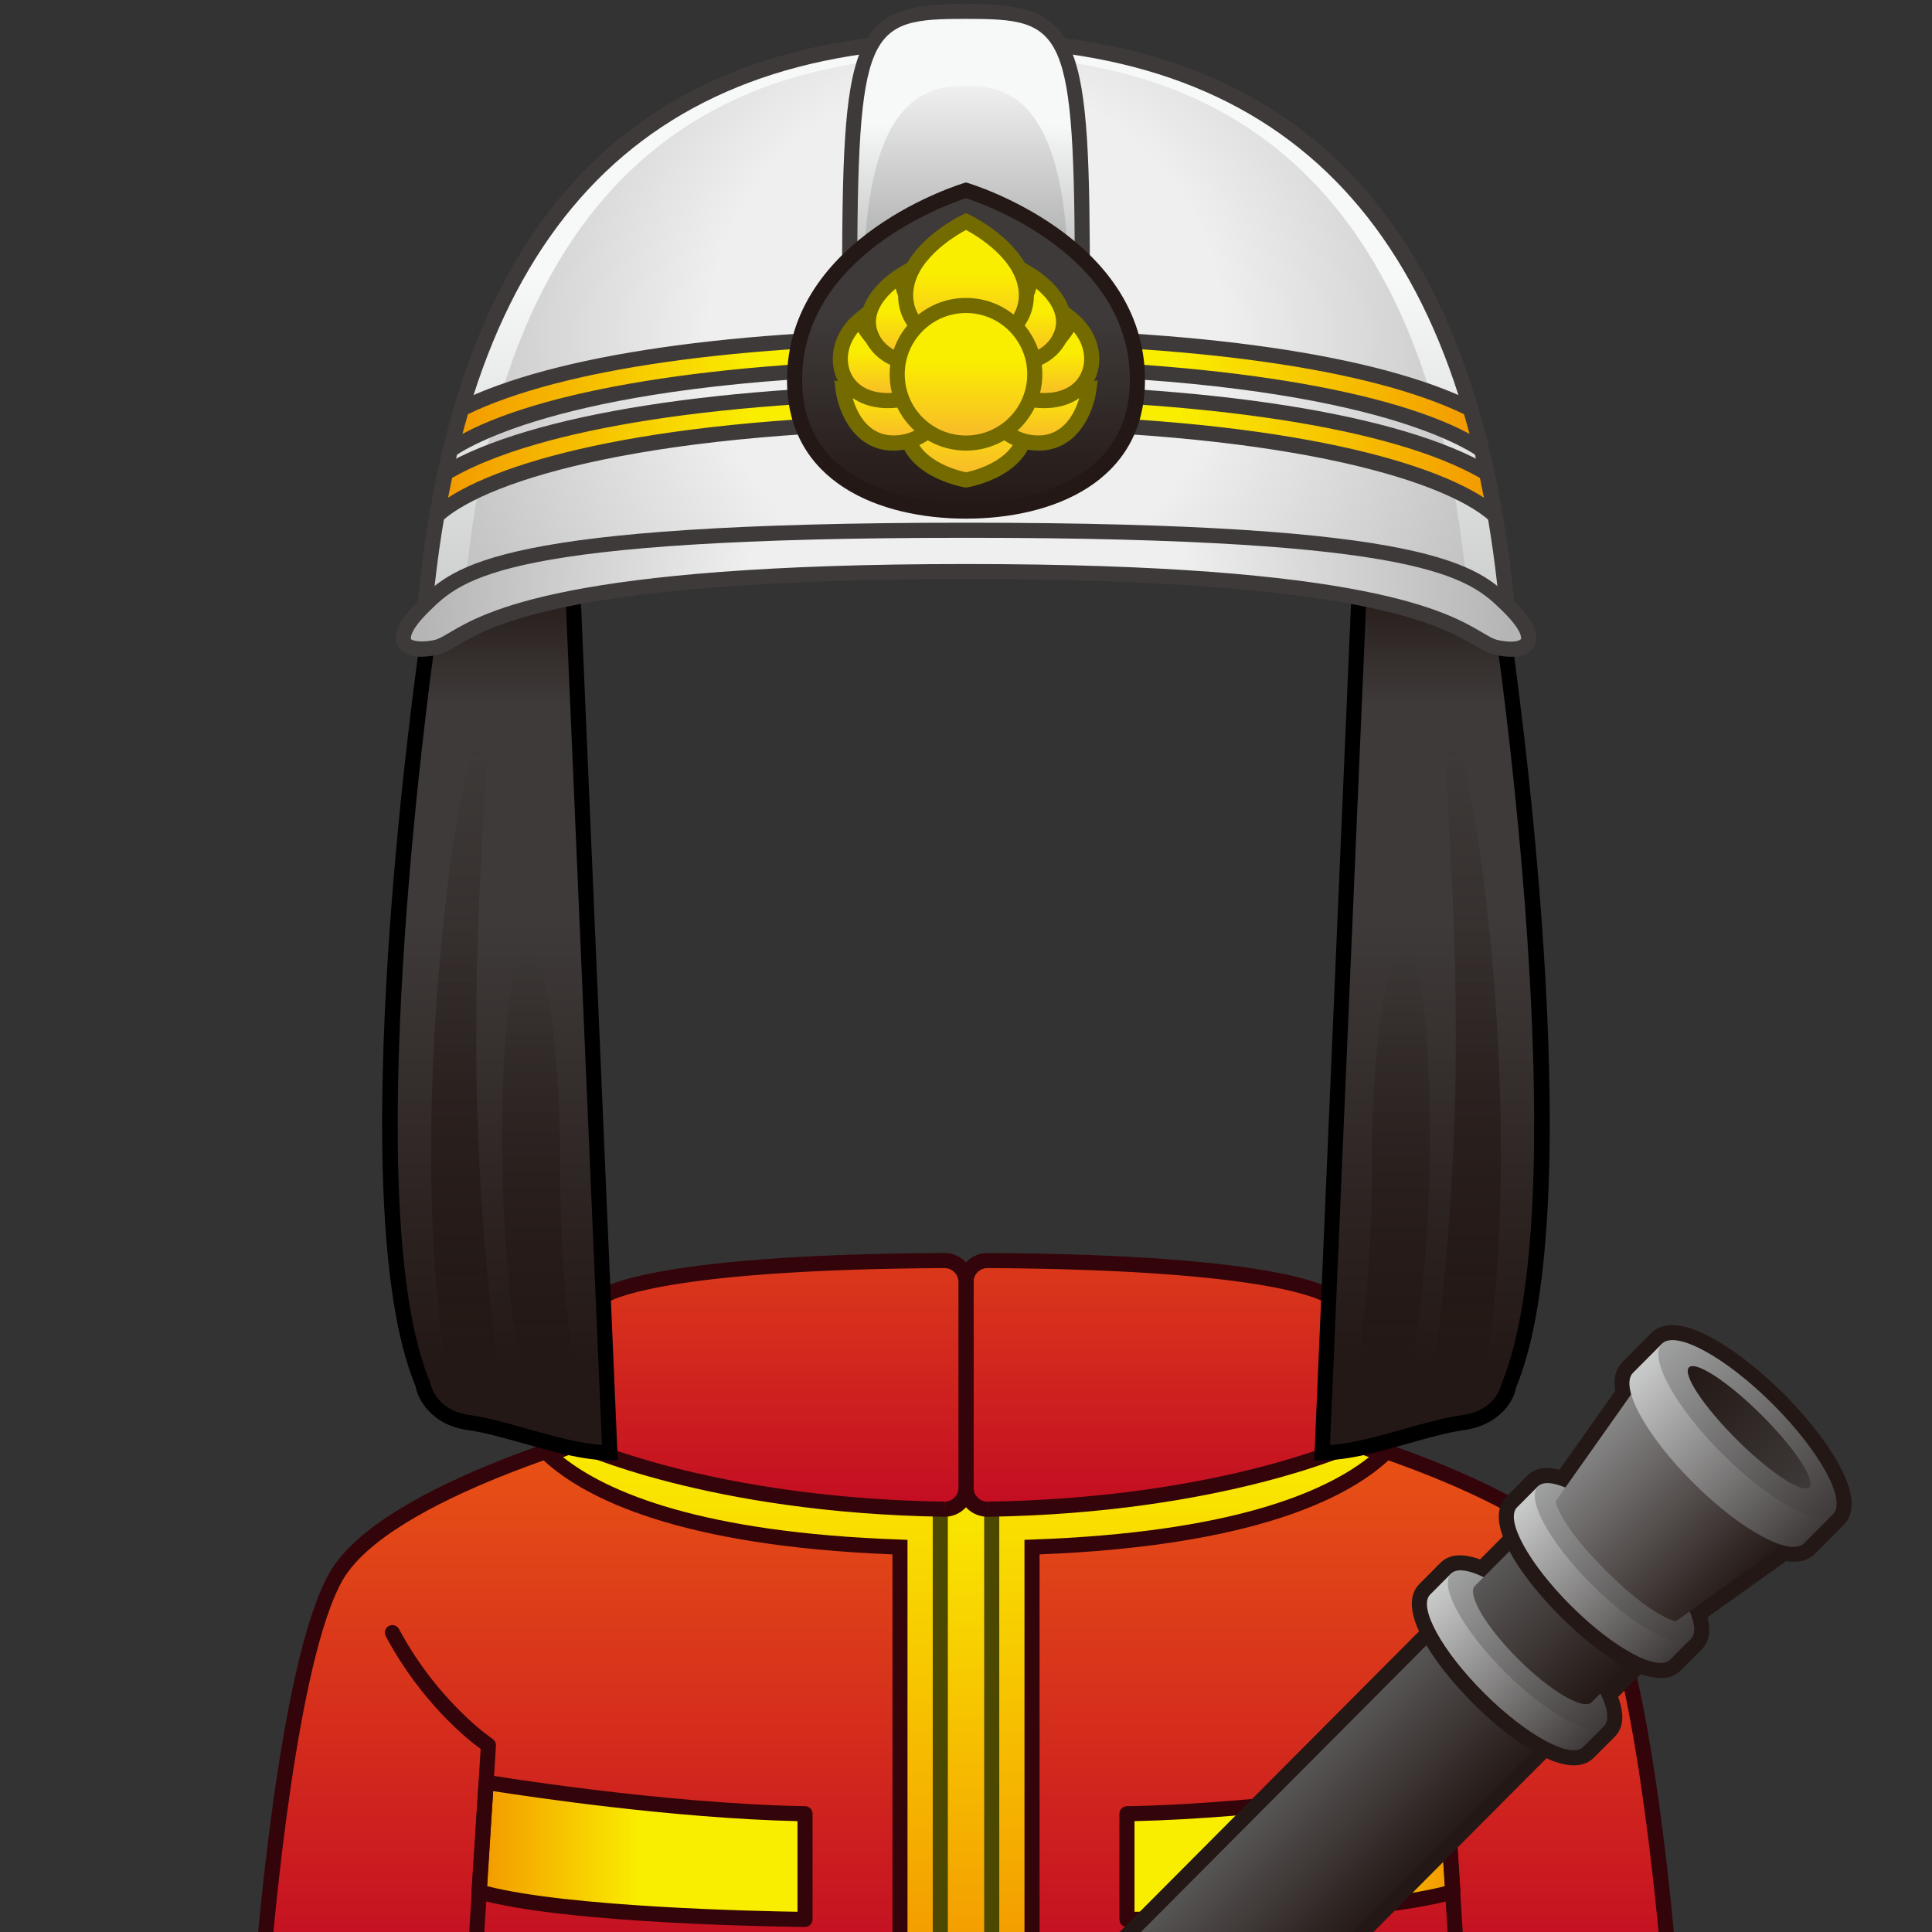 <?xml version="1.0" encoding="utf-8"?>
<!-- Generator: Adobe Illustrator 18.0.0, SVG Export Plug-In . SVG Version: 6.00 Build 0)  -->
<!DOCTYPE svg PUBLIC "-//W3C//DTD SVG 1.1//EN" "http://www.w3.org/Graphics/SVG/1.1/DTD/svg11.dtd">
<svg version="1.1" id="レイヤー_1" xmlns="http://www.w3.org/2000/svg" xmlns:xlink="http://www.w3.org/1999/xlink" x="0px"
	 y="0px" width="64px" height="64px" viewBox="0 0 64 64" style="enable-background:new 0 0 64 64;" xml:space="preserve">
<rect x="0" y="0" width="64" height="64" fill="#333333" stroke="none"/>
<g>
	<g>
		<linearGradient id="SVGID_1_" gradientUnits="userSpaceOnUse" x1="43.656" y1="47.125" x2="43.656" y2="65.365">
			<stop  offset="0" style="stop-color:#EA5514"/>
			<stop  offset="1" style="stop-color:#C30D23"/>
		</linearGradient>
		<path style="fill:url(#SVGID_1_);" d="M42.797,47.125c0,0,8.406,2.125,10.086,5.125
			C54.562,55.25,55.312,65.365,55.312,65.365H32V49L42.797,47.125z"/>
		<path style="fill:#330409;" d="M55.582,65.615H31.75V48.79l11.057-1.921l0.052,0.014
			c0.348,0.088,8.53,2.187,10.242,5.245c1.688,3.014,2.431,12.804,2.461,13.219
			L55.582,65.615z M32.25,65.115h22.792c-0.134-1.621-0.895-10.096-2.377-12.743
			c-1.543-2.754-9.178-4.809-9.879-4.991L32.25,49.21V65.115z"/>
	</g>
	<g>
		
			<linearGradient id="SVGID_2_" gradientUnits="userSpaceOnUse" x1="43.656" y1="47.125" x2="43.656" y2="65.365" gradientTransform="matrix(-1 0 0 1 64 0)">
			<stop  offset="0" style="stop-color:#EA5514"/>
			<stop  offset="1" style="stop-color:#C30D23"/>
		</linearGradient>
		<path style="fill:url(#SVGID_2_);" d="M21.203,47.125c0,0-8.406,2.125-10.086,5.125
			S8.688,65.365,8.688,65.365H32V49L21.203,47.125z"/>
		<path style="fill:#330409;" d="M32.25,65.615H8.418l0.02-0.269
			c0.031-0.415,0.774-10.205,2.461-13.219c1.713-3.059,9.896-5.157,10.243-5.245
			l0.051-0.014l0.053,0.01L32.25,48.79V65.615z M8.958,65.115H31.75V49.21
			l-10.537-1.829c-0.701,0.183-8.336,2.238-9.878,4.991
			C9.853,55.02,9.092,63.494,8.958,65.115z"/>
	</g>
	<g>
		<linearGradient id="SVGID_3_" gradientUnits="userSpaceOnUse" x1="32" y1="47.125" x2="32" y2="65.365">
			<stop  offset="0" style="stop-color:#FAEE00"/>
			<stop  offset="1" style="stop-color:#F39800"/>
		</linearGradient>
		<path style="fill:url(#SVGID_3_);" d="M42.797,47.125L32,49l-10.797-1.875c0,0-1.353,0.39-3.03,1.067
			C19.429,49.349,22.469,50.993,29.812,51.25v14.115H32h2.188V51.25
			c7.344-0.257,10.383-1.901,11.639-3.058C44.149,47.515,42.797,47.125,42.797,47.125z"/>
		<path style="fill:#330409;" d="M34.438,65.615h-4.875V51.491
			C22.507,51.211,19.383,49.646,18.004,48.375l-0.291-0.268l0.366-0.147
			c1.67-0.674,3.041-1.071,3.054-1.075l0.056-0.016L32,48.746l10.811-1.877
			l0.056,0.016c0.014,0.004,1.384,0.401,3.054,1.075l0.366,0.147L45.995,48.375
			c-1.379,1.271-4.503,2.836-11.558,3.116V65.615z M30.062,65.115h3.875V51.009L34.179,51
			c6.574-0.23,9.692-1.557,11.17-2.729c-1.284-0.5-2.322-0.816-2.566-0.89
			L32,49.254l-0.043-0.008l-10.739-1.865c-0.244,0.073-1.282,0.39-2.566,0.89
			C20.128,49.443,23.247,50.77,29.821,51L30.062,51.009V65.115z"/>
	</g>
	<g>
		<linearGradient id="SVGID_4_" gradientUnits="userSpaceOnUse" x1="32" y1="48.498" x2="32" y2="65.365">
			<stop  offset="0" style="stop-color:#FAEE00"/>
			<stop  offset="1" style="stop-color:#F39800"/>
		</linearGradient>
		<rect x="31.148" y="48.498" style="fill:url(#SVGID_4_);" width="1.704" height="16.867"/>
		<path style="fill:#4D4800;" d="M33.102,65.615h-2.204V48.248h2.204V65.615z M31.398,65.115
			h1.204V48.748h-1.204V65.115z"/>
	</g>
	<g>
		<linearGradient id="SVGID_5_" gradientUnits="userSpaceOnUse" x1="38.454" y1="41.757" x2="38.454" y2="49.995">
			<stop  offset="0" style="stop-color:#DB391A"/>
			<stop  offset="1" style="stop-color:#C30D23"/>
		</linearGradient>
		<path style="fill:url(#SVGID_5_);" d="M32.716,41.757c10.124,0.053,11.388,1.239,11.388,1.239
			l0.804,4.816c0,0-4.322,2.063-12.187,2.183C32.328,50.001,32,49.679,32,49.286v-6.824
			C32,42.072,32.325,41.755,32.716,41.757z"/>
		<path style="fill:#330409;" d="M32.708,50.244c-0.528,0-0.958-0.43-0.958-0.958v-6.823
			c0-0.527,0.432-0.956,0.962-0.956c9.939,0.053,11.426,1.178,11.563,1.306
			l0.062,0.058l0.015,0.084l0.833,5.002l-0.17,0.081
			c-0.043,0.021-4.461,2.088-12.291,2.207H32.708z M32.714,42.007
			c-0.257,0-0.464,0.204-0.464,0.456v6.823c0,0.248,0.209,0.458,0.458,0.458v0.25
			l0.008-0.25c6.856-0.104,11.04-1.714,11.913-2.083L43.875,43.14
			C43.531,42.942,41.498,42.054,32.714,42.007z"/>
	</g>
	<g>
		<linearGradient id="SVGID_6_" gradientUnits="userSpaceOnUse" x1="25.546" y1="41.757" x2="25.546" y2="49.995">
			<stop  offset="0" style="stop-color:#DB391A"/>
			<stop  offset="1" style="stop-color:#C30D23"/>
		</linearGradient>
		<path style="fill:url(#SVGID_6_);" d="M31.285,41.757c-10.124,0.053-11.389,1.239-11.389,1.239
			l-0.804,4.816c0,0,4.322,2.063,12.188,2.183C31.672,50.001,32,49.679,32,49.287
			l-0-6.824C32,42.072,31.675,41.755,31.285,41.757z"/>
		<path style="fill:#330409;" d="M31.292,50.244L31.292,50.244h-0.017
			C23.446,50.125,19.028,48.058,18.984,48.037l-0.169-0.081l0.849-5.086L19.725,42.812
			c0.137-0.128,1.623-1.253,11.558-1.306c0.535,0,0.967,0.429,0.967,0.955v6.825
			c0,0.254-0.1,0.494-0.282,0.676C31.786,50.145,31.546,50.244,31.292,50.244z
			 M19.371,47.661c0.873,0.369,5.057,1.979,11.913,2.083l0.008,0.25v-0.25l0,0
			c0.121,0,0.235-0.048,0.323-0.135C31.702,49.521,31.75,49.407,31.75,49.287v-6.825
			c0-0.247-0.211-0.455-0.462-0.455C22.545,42.053,20.49,42.934,20.125,43.142
			L19.371,47.661z"/>
	</g>
	<g>
		<linearGradient id="SVGID_7_" gradientUnits="userSpaceOnUse" x1="37.332" y1="61.312" x2="48.131" y2="61.312">
			<stop  offset="0.5" style="stop-color:#FAEE00"/>
			<stop  offset="1" style="stop-color:#F39800"/>
		</linearGradient>
		<path style="fill:url(#SVGID_7_);" d="M47.895,59.042c0,0-5.737,0.958-10.563,1.042v3.5
			c0,0,7.827-0.066,10.799-0.915L47.895,59.042z"/>
		<path style="fill:#330409;" d="M37.332,63.833c-0.065,0-0.129-0.026-0.176-0.072
			c-0.048-0.047-0.074-0.111-0.074-0.178v-3.5c0-0.137,0.109-0.248,0.246-0.25
			c4.751-0.082,10.469-1.028,10.526-1.038c0.068-0.011,0.14,0.007,0.196,0.051
			c0.056,0.044,0.09,0.109,0.094,0.18l0.235,3.626
			c0.008,0.118-0.067,0.225-0.181,0.257c-2.971,0.85-10.544,0.922-10.865,0.925
			C37.333,63.833,37.333,63.833,37.332,63.833z M37.582,60.328v3.002
			c1.33-0.021,7.563-0.15,10.286-0.85l-0.204-3.148
			C46.486,59.518,41.721,60.232,37.582,60.328z"/>
	</g>
	<path style="fill:#330409;" d="M48.289,65.615c-0.131,0-0.241-0.102-0.25-0.234l-0.471-7.553
		c-0.005-0.089,0.037-0.175,0.111-0.224c0.019-0.012,1.805-1.22,3.1-3.64
		c0.065-0.122,0.216-0.165,0.339-0.103c0.121,0.065,0.167,0.217,0.103,0.339
		c-1.176,2.197-2.705,3.415-3.145,3.735l0.463,7.413
		c0.008,0.138-0.097,0.257-0.234,0.266C48.3,65.615,48.294,65.615,48.289,65.615z"
		/>
	<g>
		
			<linearGradient id="SVGID_8_" gradientUnits="userSpaceOnUse" x1="37.332" y1="61.312" x2="48.131" y2="61.312" gradientTransform="matrix(-1 0 0 1 64 0)">
			<stop  offset="0.5" style="stop-color:#FAEE00"/>
			<stop  offset="1" style="stop-color:#F39800"/>
		</linearGradient>
		<path style="fill:url(#SVGID_8_);" d="M16.105,59.042c0,0,5.737,0.958,10.563,1.042v3.5
			c0,0-7.827-0.066-10.799-0.915L16.105,59.042z"/>
		<path style="fill:#330409;" d="M26.668,63.833c-0,0-0.001,0-0.002,0
			c-0.321-0.003-7.895-0.075-10.866-0.925c-0.113-0.032-0.188-0.139-0.181-0.257
			l0.236-3.626c0.005-0.07,0.039-0.136,0.094-0.18s0.125-0.062,0.196-0.051
			c0.057,0.01,5.775,0.956,10.526,1.038c0.136,0.002,0.246,0.113,0.246,0.25v3.5
			c0,0.066-0.027,0.131-0.074,0.178C26.797,63.807,26.734,63.833,26.668,63.833z
			 M16.131,62.48c2.723,0.699,8.956,0.829,10.287,0.85V60.328
			c-4.139-0.096-8.904-0.811-10.082-0.996L16.131,62.48z"/>
	</g>
	<path style="fill:#330409;" d="M15.71,65.615c-0.005,0-0.01,0-0.016,0
		c-0.138-0.009-0.243-0.128-0.234-0.266l0.462-7.413
		c-0.439-0.32-1.968-1.538-3.144-3.735c-0.065-0.122-0.02-0.273,0.102-0.339
		c0.121-0.062,0.273-0.02,0.338,0.103c1.295,2.42,3.082,3.628,3.1,3.64
		c0.074,0.049,0.117,0.135,0.111,0.224l-0.471,7.553
		C15.952,65.514,15.842,65.615,15.71,65.615z"/>
</g>
<g>
	<g>
		<g>
			<linearGradient id="SVGID_9_" gradientUnits="userSpaceOnUse" x1="47.438" y1="18.934" x2="47.438" y2="48.125">
				<stop  offset="0" style="stop-color:#231815"/>
				<stop  offset="0.15" style="stop-color:#3E3A39"/>
				<stop  offset="0.4" style="stop-color:#3E3A39"/>
				<stop  offset="0.9" style="stop-color:#231815"/>
			</linearGradient>
			<path style="fill:url(#SVGID_9_);" d="M49.8,20.986c0,0,2.75,18.764,0.188,24.889
				c0,0-0.167,1.062-1.521,1.25s-3.235,1-4.67,1l1.253-29.191L49.8,20.986z"/>
			<path d="M43.797,48.375h-0.261l0.011-0.261l1.269-29.554l5.212,2.251l0.02,0.138
				c0.113,0.769,2.73,18.902,0.171,25.021C50.167,46.345,49.717,47.204,48.5,47.373
				c-0.537,0.074-1.164,0.251-1.827,0.438C45.692,48.089,44.679,48.375,43.797,48.375z
				 M45.284,19.308l-1.226,28.559c0.756-0.049,1.63-0.296,2.479-0.536
				c0.68-0.192,1.323-0.374,1.895-0.453c1.157-0.16,1.308-1.032,1.309-1.041
				c2.408-5.772,0.074-22.956-0.168-24.676L45.284,19.308z"/>
		</g>
		<linearGradient id="SVGID_10_" gradientUnits="userSpaceOnUse" x1="48.53" y1="24.616" x2="48.53" y2="46.318">
			<stop  offset="0" style="stop-color:#231815;stop-opacity:0"/>
			<stop  offset="1" style="stop-color:#231815"/>
		</linearGradient>
		<path style="fill:url(#SVGID_10_);" d="M48.197,24.655c0.649,0.437,2.41,12.789,0.974,20.914
			l-1.831,0.75c0,0,0.894-5.125,0.886-12S47.548,24.218,48.197,24.655z"/>
		<linearGradient id="SVGID_11_" gradientUnits="userSpaceOnUse" x1="45.962" y1="31.475" x2="45.962" y2="47.58">
			<stop  offset="0" style="stop-color:#231815;stop-opacity:0"/>
			<stop  offset="1" style="stop-color:#231815"/>
		</linearGradient>
		<path style="fill:url(#SVGID_11_);" d="M46.708,31.5c0.649,0.317,1.184,9.35-0.252,15.24
			l-1.9,0.84c0,0,0.894-3.715,0.886-8.7S46.059,31.183,46.708,31.5z"/>
	</g>
	<g>
		<g>
			
				<linearGradient id="SVGID_12_" gradientUnits="userSpaceOnUse" x1="47.438" y1="18.934" x2="47.438" y2="48.125" gradientTransform="matrix(-1 0 0 1 64 0)">
				<stop  offset="0" style="stop-color:#231815"/>
				<stop  offset="0.15" style="stop-color:#3E3A39"/>
				<stop  offset="0.4" style="stop-color:#3E3A39"/>
				<stop  offset="0.9" style="stop-color:#231815"/>
			</linearGradient>
			<path style="fill:url(#SVGID_12_);" d="M14.2,20.986c0,0-2.75,18.764-0.188,24.889
				c0,0,0.167,1.062,1.521,1.25s3.235,1,4.67,1l-1.253-29.191L14.2,20.986z"/>
			<path d="M20.464,48.375H20.203c-0.882,0-1.895-0.286-2.875-0.563
				c-0.664-0.188-1.291-0.364-1.828-0.438c-1.217-0.169-1.666-1.028-1.734-1.459
				c-2.543-6.062,0.075-24.195,0.187-24.964l0.021-0.138l5.211-2.251L20.464,48.375z
				 M14.428,21.16c-0.242,1.72-2.577,18.9-0.185,24.618
				c0.022,0.092,0.182,0.94,1.325,1.099c0.572,0.079,1.215,0.262,1.896,0.454
				c0.848,0.239,1.721,0.486,2.478,0.535l-1.226-28.559L14.428,21.16z"/>
		</g>
		
			<linearGradient id="SVGID_13_" gradientUnits="userSpaceOnUse" x1="48.53" y1="24.616" x2="48.53" y2="46.318" gradientTransform="matrix(-1 0 0 1 64 0)">
			<stop  offset="0" style="stop-color:#231815;stop-opacity:0"/>
			<stop  offset="1" style="stop-color:#231815"/>
		</linearGradient>
		<path style="fill:url(#SVGID_13_);" d="M15.803,24.655c-0.649,0.437-2.41,12.789-0.974,20.914
			l1.831,0.75c0,0-0.894-5.125-0.886-12S16.452,24.218,15.803,24.655z"/>
		
			<linearGradient id="SVGID_14_" gradientUnits="userSpaceOnUse" x1="45.962" y1="31.475" x2="45.962" y2="47.58" gradientTransform="matrix(-1 0 0 1 64 0)">
			<stop  offset="0" style="stop-color:#231815;stop-opacity:0"/>
			<stop  offset="1" style="stop-color:#231815"/>
		</linearGradient>
		<path style="fill:url(#SVGID_14_);" d="M17.292,31.5c-0.649,0.317-1.184,9.35,0.252,15.24
			l1.9,0.84c0,0-0.894-3.715-0.886-8.7C18.567,33.897,17.941,31.183,17.292,31.5z"/>
	</g>
	<g>
		<g>
			<linearGradient id="SVGID_15_" gradientUnits="userSpaceOnUse" x1="32" y1="1.312" x2="32" y2="20.986">
				<stop  offset="0.4" style="stop-color:#F7F8F8"/>
				<stop  offset="1" style="stop-color:#C9CACA"/>
			</linearGradient>
			<path style="fill:url(#SVGID_15_);" d="M32,1.312c-6.833,0-16.667,2.111-18,19.674
				c0,0,4.917-3.063,18-3.063s18,3.063,18,3.063C48.667,3.424,38.833,1.312,32,1.312z"/>
			<path style="fill:#3E3A39;" d="M50.286,21.458l-0.418-0.259
				C49.819,21.168,44.835,18.174,32,18.174c-12.835,0-17.819,2.995-17.868,3.025
				l-0.418,0.259l0.037-0.49C14.768,7.573,20.737,1.062,32,1.062
				c11.264,0,17.232,6.511,18.249,19.905L50.286,21.458z M32,17.674
				c11.062,0,16.277,2.151,17.714,2.872C48.62,7.774,42.822,1.562,32,1.562
				S15.38,7.774,14.286,20.546C15.723,19.825,20.938,17.674,32,17.674z"/>
		</g>
		<radialGradient id="SVGID_16_" cx="32" cy="11.077" r="21.251" gradientUnits="userSpaceOnUse">
			<stop  offset="0.4" style="stop-color:#EFEFEF"/>
			<stop  offset="1" style="stop-color:#B5B5B6"/>
		</radialGradient>
		<path style="fill:url(#SVGID_16_);" d="M32,1.833c-6.327,0-15.432,1.984-16.667,18.486
			c0,0,4.552-2.878,16.667-2.878s16.667,2.878,16.667,2.878
			C47.432,3.817,38.327,1.833,32,1.833z"/>
		<g>
			<linearGradient id="SVGID_17_" gradientUnits="userSpaceOnUse" x1="32" y1="0.375" x2="32" y2="9.666">
				<stop  offset="0.4" style="stop-color:#F7F8F8"/>
				<stop  offset="1" style="stop-color:#B5B5B6"/>
			</linearGradient>
			<path style="fill:url(#SVGID_17_);" d="M32,0.375c-3.625,0-3.854,0.75-3.854,9.291h7.709
				C35.854,1.125,35.625,0.375,32,0.375z"/>
			<path style="fill:#3E3A39;" d="M36.104,9.916h-8.209v-0.25C27.896,1.203,28.124,0.125,32,0.125
				s4.104,1.078,4.104,9.541V9.916z M28.396,9.416h7.209
				C35.599,0.872,35.268,0.625,32,0.625S28.402,0.872,28.396,9.416z"/>
		</g>
		<linearGradient id="SVGID_18_" gradientUnits="userSpaceOnUse" x1="32" y1="2.842" x2="32" y2="9.666">
			<stop  offset="0.004" style="stop-color:#EFEFEF"/>
			<stop  offset="1" style="stop-color:#9FA0A0"/>
		</linearGradient>
		<path style="fill:url(#SVGID_18_);" d="M32,2.842c-1.488,0-3.399,0.551-3.399,6.824h6.798
			C35.399,3.393,33.488,2.842,32,2.842z"/>
		<g>
			
				<linearGradient id="SVGID_19_" gradientUnits="userSpaceOnUse" x1="14.928" y1="13.016" x2="49.072" y2="13.016">
				<stop  offset="0" style="stop-color:#F39800"/>
				<stop  offset="0.3" style="stop-color:#FAEE00"/>
				<stop  offset="0.7" style="stop-color:#FAEE00"/>
				<stop  offset="1" style="stop-color:#F39800"/>
			</linearGradient>
			<path style="fill:url(#SVGID_19_);" d="M15.294,13.544c-0.129,0.436-0.252,0.886-0.366,1.354
				C17.031,13.503,22.533,12.135,32,12.135c9.468,0,14.969,1.367,17.072,2.762
				c-0.114-0.467-0.236-0.917-0.366-1.354C45.652,12.03,39.753,11.135,32,11.135
				S18.348,12.03,15.294,13.544z"/>
			<path style="fill:#3E3A39;" d="M49.467,15.459l-0.533-0.354
				C47.972,14.468,43.908,12.385,32,12.385c-11.906,0-15.971,2.083-16.934,2.721
				l-0.532,0.353l0.151-0.621c0.115-0.472,0.238-0.925,0.369-1.366l0.031-0.104
				l0.098-0.048C18.351,11.75,24.323,10.885,32,10.885
				c7.677,0,13.649,0.865,16.817,2.435l0.098,0.048l0.03,0.104
				c0.132,0.44,0.255,0.894,0.37,1.365L49.467,15.459z M15.502,13.72
				c-0.063,0.214-0.124,0.432-0.183,0.654C18.233,12.809,24.37,11.885,32,11.885
				c7.631,0,13.768,0.923,16.681,2.488c-0.06-0.221-0.12-0.439-0.184-0.653
				C45.373,12.214,39.522,11.385,32,11.385C24.477,11.385,18.627,12.214,15.502,13.72
				z"/>
		</g>
		<g>
			
				<linearGradient id="SVGID_20_" gradientUnits="userSpaceOnUse" x1="14.483" y1="15.018" x2="49.517" y2="15.018">
				<stop  offset="0" style="stop-color:#F39800"/>
				<stop  offset="0.3" style="stop-color:#FAEE00"/>
				<stop  offset="0.7" style="stop-color:#FAEE00"/>
				<stop  offset="1" style="stop-color:#F39800"/>
			</linearGradient>
			<path style="fill:url(#SVGID_20_);" d="M49.246,15.671C46.387,13.98,40.242,12.968,32,12.968
				s-14.387,1.012-17.246,2.703c-0.098,0.452-0.188,0.918-0.271,1.398
				c1.68-1.503,7.283-3.101,17.517-3.101c10.234,0,15.836,1.597,17.517,3.101
				C49.434,16.589,49.344,16.122,49.246,15.671z"/>
			<path style="fill:#3E3A39;" d="M14.115,17.734l0.122-0.708
				c0.084-0.483,0.174-0.953,0.273-1.408l0.023-0.107l0.094-0.056
				C17.568,13.716,23.9,12.718,32,12.718s14.432,0.998,17.373,2.738l0.095,0.056
				l0.022,0.107c0.099,0.455,0.189,0.924,0.272,1.408l0.123,0.708l-0.536-0.479
				C47.783,15.854,42.3,14.218,32,14.218c-10.3,0-15.784,1.636-17.35,3.037
				L14.115,17.734z M32,13.718c9.533,0,14.983,1.366,17.157,2.769
				c-0.043-0.221-0.087-0.44-0.133-0.655C46.117,14.169,39.926,13.218,32,13.218
				s-14.117,0.952-17.025,2.614c-0.045,0.215-0.089,0.433-0.132,0.655
				C17.016,15.083,22.467,13.718,32,13.718z"/>
		</g>
		<g>
			<g>
				<linearGradient id="SVGID_21_" gradientUnits="userSpaceOnUse" x1="32" y1="6.304" x2="32" y2="16.931">
					<stop  offset="0.4" style="stop-color:#3E3A39"/>
					<stop  offset="1" style="stop-color:#231815"/>
				</linearGradient>
				<path style="fill:url(#SVGID_21_);" d="M32,6.304c0,0-5.678,1.658-5.678,6.282
					c0,3.538,3.541,4.345,5.678,4.345s5.678-0.806,5.678-4.345
					C37.678,7.962,32,6.304,32,6.304z"/>
				<path style="fill:#231815;" d="M32,17.181c-2.866,0-5.929-1.207-5.929-4.595
					c0-4.756,5.8-6.504,5.859-6.521L32,6.044l0.07,0.021
					c0.059,0.017,5.859,1.765,5.859,6.521C37.929,15.974,34.866,17.181,32,17.181z
					 M32,6.566c-0.64,0.209-5.429,1.912-5.429,6.02
					c0,3.897,4.522,4.095,5.429,4.095s5.429-0.197,5.429-4.095
					C37.429,8.473,32.641,6.775,32,6.566z"/>
			</g>
			<g>
				<linearGradient id="SVGID_22_" gradientUnits="userSpaceOnUse" x1="32" y1="11.621" x2="32" y2="15.9">
					<stop  offset="0.4" style="stop-color:#FAEE00"/>
					<stop  offset="1" style="stop-color:#F8B62D"/>
				</linearGradient>
				<path style="fill:url(#SVGID_22_);" d="M32,11.621c0,0-2,0.945-2,2.445s2,1.834,2,1.834
					s2-0.334,2-1.834S32,11.621,32,11.621z"/>
				<path style="fill:#736B00;" d="M32,16.153l-0.041-0.007C31.869,16.131,29.75,15.758,29.75,14.065
					c0-1.64,2.056-2.629,2.143-2.671L32,11.344l0.107,0.05
					C32.194,11.436,34.25,12.426,34.25,14.065c0,1.692-2.119,2.066-2.209,2.081L32,16.153z
					 M32,11.902c-0.396,0.214-1.75,1.029-1.75,2.164c0,1.159,1.481,1.523,1.75,1.58
					c0.269-0.056,1.75-0.42,1.75-1.58C33.75,12.931,32.396,12.116,32,11.902z"/>
			</g>
			<g>
				
					<linearGradient id="SVGID_23_" gradientUnits="userSpaceOnUse" x1="34.035" y1="11.614" x2="34.035" y2="14.677">
					<stop  offset="0.4" style="stop-color:#FAEE00"/>
					<stop  offset="1" style="stop-color:#F8B62D"/>
				</linearGradient>
				<path style="fill:url(#SVGID_23_);" d="M32,11.614c-0.06,0.01,1.509,1.694,4.072,1.287
					c0,0-0.261,2.039-1.989,1.747C32.354,14.357,32,11.614,32,11.614z"/>
				<path style="fill:#736B00;" d="M34.409,14.927c-0.116,0-0.238-0.01-0.369-0.032
					c-1.75-0.295-2.208-2.733-2.279-3.189l-0.04-0.074l0.022-0.052l-0.181-1.284
					l0.568,1.041l0.084-0.015l0.027,0.208c0.201,0.232,1.328,1.185,3.038,1.185
					c0.248,0,0.501-0.021,0.753-0.061l0.329-0.052l-0.042,0.331
					C36.231,13.623,35.719,14.927,34.409,14.927z M32.411,12.316
					c0.224,0.777,0.718,1.917,1.713,2.085c1.054,0.181,1.479-0.704,1.626-1.208
					c-0.158,0.014-0.315,0.021-0.471,0.021C33.98,13.215,33,12.732,32.411,12.316z"/>
			</g>
			<g>
				
					<linearGradient id="SVGID_24_" gradientUnits="userSpaceOnUse" x1="34.082" y1="10.583" x2="34.082" y2="13.271">
					<stop  offset="0.4" style="stop-color:#FAEE00"/>
					<stop  offset="1" style="stop-color:#F8B62D"/>
				</linearGradient>
				<path style="fill:url(#SVGID_24_);" d="M35.505,10.583c0,0-0.843,2.157-3.505,1.032
					c0,0,0.888,1.656,2.588,1.656S36.644,11.509,35.505,10.583z"/>
				<path style="fill:#736B00;" d="M34.589,13.521c-1.83,0-2.77-1.715-2.809-1.788
					l-0.334-0.624l0.652,0.275c0.479,0.203,0.927,0.306,1.33,0.306
					c1.352-0,1.826-1.15,1.846-1.199l0.126-0.316l0.265,0.214
					c0.644,0.523,0.908,1.347,0.658,2.049
					C36.081,13.116,35.433,13.521,34.589,13.521z M32.671,12.098
					c0.395,0.426,1.042,0.922,1.917,0.922c0.633,0,1.093-0.273,1.262-0.75
					c0.148-0.417,0.035-0.9-0.28-1.275c-0.277,0.446-0.925,1.194-2.144,1.194
					C33.186,12.189,32.933,12.159,32.671,12.098z"/>
			</g>
			<g>
				<linearGradient id="SVGID_25_" gradientUnits="userSpaceOnUse" x1="33.617" y1="9.114" x2="33.617" y2="12.051">
					<stop  offset="0.4" style="stop-color:#FAEE00"/>
					<stop  offset="1" style="stop-color:#F8B62D"/>
				</linearGradient>
				<path style="fill:url(#SVGID_25_);" d="M32,11.614c0,0,2.108-1.042,2.145-2.5
					c0,0,1.328,0.792,1.052,1.833C34.921,11.989,33.446,12.46,32,11.614z"/>
				<path style="fill:#736B00;" d="M33.506,12.301c-0.542,0-1.105-0.163-1.632-0.471
					l-0.4-0.234l0.416-0.206c0.02-0.01,1.972-0.993,2.005-2.282l0.011-0.427
					l0.367,0.219c0.061,0.037,1.486,0.902,1.166,2.112
					C35.231,11.795,34.473,12.301,33.506,12.301z M32.532,11.599
					c0.325,0.133,0.656,0.202,0.974,0.202c0.732,0,1.302-0.36,1.45-0.917
					c0.146-0.555-0.3-1.049-0.627-1.324
					C34.069,10.518,33.101,11.244,32.532,11.599z"/>
			</g>
			<g>
				
					<linearGradient id="SVGID_26_" gradientUnits="userSpaceOnUse" x1="34.035" y1="11.614" x2="34.035" y2="14.677" gradientTransform="matrix(-1 0 0 1 64 0)">
					<stop  offset="0.4" style="stop-color:#FAEE00"/>
					<stop  offset="1" style="stop-color:#F8B62D"/>
				</linearGradient>
				<path style="fill:url(#SVGID_26_);" d="M32,11.614c0.06,0.01-1.509,1.694-4.072,1.287
					c0,0,0.261,2.039,1.989,1.747C31.646,14.357,32,11.614,32,11.614z"/>
				<path style="fill:#736B00;" d="M29.59,14.927c-1.309,0-1.822-1.304-1.91-1.994
					l-0.042-0.331l0.33,0.052c0.252,0.04,0.505,0.061,0.753,0.061
					c1.693-0,2.815-0.934,3.039-1.188l0.027-0.204l0.085,0.015l0.574-1.053
					l-0.187,1.289l0.023,0.049l-0.042,0.081c-0.07,0.451-0.527,2.896-2.281,3.191
					C29.829,14.917,29.706,14.927,29.59,14.927z M28.248,13.193
					c0.145,0.504,0.558,1.386,1.628,1.208c0.995-0.168,1.489-1.309,1.713-2.086
					C31,12.732,30.019,13.215,28.721,13.215C28.564,13.215,28.406,13.208,28.248,13.193z"/>
			</g>
			<g>
				
					<linearGradient id="SVGID_27_" gradientUnits="userSpaceOnUse" x1="34.082" y1="10.583" x2="34.082" y2="13.271" gradientTransform="matrix(-1 0 0 1 64 0)">
					<stop  offset="0.4" style="stop-color:#FAEE00"/>
					<stop  offset="1" style="stop-color:#F8B62D"/>
				</linearGradient>
				<path style="fill:url(#SVGID_27_);" d="M28.495,10.583c0,0,0.843,2.157,3.505,1.032
					c0,0-0.888,1.656-2.588,1.656S27.356,11.509,28.495,10.583z"/>
				<path style="fill:#736B00;" d="M29.412,13.521c-0.844,0-1.492-0.405-1.733-1.083
					c-0.25-0.702,0.015-1.526,0.659-2.049l0.264-0.215l0.126,0.317
					c0.02,0.049,0.494,1.199,1.846,1.199c0.403,0,0.851-0.103,1.33-0.306
					l0.652-0.275l-0.334,0.624C32.181,11.805,31.241,13.521,29.412,13.521z
					 M28.43,10.995c-0.315,0.376-0.428,0.859-0.28,1.275
					c0.169,0.477,0.629,0.75,1.262,0.75c0.875,0,1.522-0.496,1.917-0.922
					c-0.262,0.061-0.515,0.091-0.756,0.091
					C29.354,12.189,28.707,11.441,28.43,10.995z"/>
			</g>
			<g>
				
					<linearGradient id="SVGID_28_" gradientUnits="userSpaceOnUse" x1="33.617" y1="9.114" x2="33.617" y2="12.051" gradientTransform="matrix(-1 0 0 1 64 0)">
					<stop  offset="0.4" style="stop-color:#FAEE00"/>
					<stop  offset="1" style="stop-color:#F8B62D"/>
				</linearGradient>
				<path style="fill:url(#SVGID_28_);" d="M32,11.614c0,0-2.108-1.042-2.145-2.5
					c0,0-1.328,0.792-1.052,1.833C29.079,11.989,30.554,12.46,32,11.614z"/>
				<path style="fill:#736B00;" d="M30.495,12.301L30.495,12.301
					c-0.967,0-1.726-0.506-1.933-1.289c-0.32-1.21,1.105-2.076,1.166-2.112
					l0.367-0.219l0.011,0.427c0.032,1.292,1.985,2.272,2.005,2.282l0.416,0.206
					l-0.4,0.234C31.6,12.138,31.036,12.301,30.495,12.301z M29.67,9.56
					c-0.327,0.275-0.772,0.769-0.625,1.324c0.147,0.557,0.716,0.917,1.45,0.917l0,0
					c0.318,0,0.649-0.069,0.974-0.202C30.899,11.244,29.93,10.518,29.67,9.56z"/>
			</g>
			<g>
				<linearGradient id="SVGID_29_" gradientUnits="userSpaceOnUse" x1="32" y1="7.335" x2="32" y2="11.621">
					<stop  offset="0.4" style="stop-color:#FAEE00"/>
					<stop  offset="1" style="stop-color:#F8B62D"/>
				</linearGradient>
				<path style="fill:url(#SVGID_29_);" d="M32,7.335c0,0-2,0.945-2,2.445s2,1.841,2,1.841s2-0.341,2-1.841
					S32,7.335,32,7.335z"/>
				<path style="fill:#736B00;" d="M32,11.874l-0.042-0.007C31.868,11.852,29.75,11.472,29.75,9.78
					c0-1.64,2.056-2.629,2.143-2.671L32,7.059l0.107,0.05
					C32.194,7.151,34.25,8.141,34.25,9.78c0,1.691-2.118,2.071-2.208,2.087L32,11.874z
					 M32,7.617c-0.396,0.214-1.75,1.029-1.75,2.164c0,1.163,1.479,1.528,1.75,1.585
					C32.27,11.308,33.75,10.939,33.75,9.78C33.75,8.646,32.396,7.831,32,7.617z"/>
			</g>
			<g>
				<linearGradient id="SVGID_30_" gradientUnits="userSpaceOnUse" x1="32" y1="10.119" x2="32" y2="14.677">
					<stop  offset="0.4" style="stop-color:#FAEE00"/>
					<stop  offset="1" style="stop-color:#F8B62D"/>
				</linearGradient>
				<circle style="fill:url(#SVGID_30_);" cx="32" cy="12.398" r="2.279"/>
				<path style="fill:#736B00;" d="M32,14.927c-1.395,0-2.529-1.134-2.529-2.529
					S30.605,9.869,32,9.869s2.529,1.135,2.529,2.529S33.395,14.927,32,14.927z
					 M32,10.369c-1.119,0-2.029,0.91-2.029,2.029c0,1.119,0.91,2.029,2.029,2.029
					c1.119,0,2.029-0.91,2.029-2.029C34.029,11.279,33.119,10.369,32,10.369z"/>
			</g>
		</g>
		<g>
			
				<radialGradient id="SVGID_31_" cx="32" cy="19.535" r="17.626" gradientTransform="matrix(1.024 0 0 1 -0.769 0)" gradientUnits="userSpaceOnUse">
				<stop  offset="0.4" style="stop-color:#EFEFEF"/>
				<stop  offset="1" style="stop-color:#B5B5B6"/>
			</radialGradient>
			<path style="fill:url(#SVGID_31_);" d="M49.94,20.054C48.694,18.84,46.931,17.565,32,17.565
				s-16.694,1.275-17.94,2.489c-1.246,1.214-0.65,1.62,0.386,1.391
				S16.131,18.934,32,18.934s16.518,2.282,17.554,2.511S51.186,21.267,49.94,20.054z"
				/>
			<path style="fill:#3E3A39;" d="M50.052,21.756L50.052,21.756
				c-0.166,0-0.352-0.022-0.552-0.067c-0.214-0.047-0.401-0.158-0.638-0.298
				C47.745,20.73,45.13,19.184,32,19.184c-13.13,0-15.745,1.546-16.862,2.207
				C14.901,21.531,14.713,21.642,14.5,21.689c-0.2,0.044-0.386,0.067-0.552,0.067
				c-0.551,0-0.735-0.252-0.796-0.402c-0.15-0.369,0.09-0.853,0.734-1.479
				C15.057,18.734,16.514,17.315,32,17.315c15.487,0,16.943,1.419,18.114,2.56
				c0.644,0.627,0.884,1.111,0.734,1.479
				C50.787,21.504,50.603,21.756,50.052,21.756z M32,18.684
				c13.267,0,15.965,1.595,17.116,2.276c0.207,0.122,0.356,0.21,0.491,0.24
				c0.165,0.037,0.314,0.055,0.444,0.055l0,0c0.218,0,0.318-0.054,0.333-0.09
				c0.001-0.002,0.088-0.244-0.62-0.933C48.659,19.156,47.284,17.815,32,17.815
				c-15.282,0-16.659,1.341-17.766,2.418c-0.707,0.689-0.621,0.931-0.62,0.933
				c0.024,0.058,0.333,0.132,0.777,0.035c0.136-0.03,0.285-0.118,0.492-0.24
				C16.036,20.279,18.733,18.684,32,18.684z"/>
		</g>
	</g>
</g>
<g>
	<g>
		
			<linearGradient id="SVGID_32_" gradientUnits="userSpaceOnUse" x1="33.048" y1="29.736" x2="38.507" y2="29.736" gradientTransform="matrix(0.709 0.706 -0.706 0.709 39.954 14.644)">
			<stop  offset="0" style="stop-color:#595757"/>
			<stop  offset="1" style="stop-color:#231815"/>
		</linearGradient>
		<polygon style="fill:url(#SVGID_32_);" points="48.692,52.703 36.082,65.365 43.785,65.365 
			52.559,56.555 		"/>
		<path style="fill:#231815;" d="M43.889,65.615h-8.408l13.21-13.266l4.223,4.204
			L43.889,65.615z M36.684,65.115h6.998l8.524-8.56l-3.514-3.499L36.684,65.115z"/>
	</g>
	<path style="fill:#231815;" d="M53.603,56.215l2.542-2.553l-4.576-4.557l-2.542,2.553
		c-0.583-0.214-1.024-0.175-1.313,0.116l-0.693,0.695
		c-0.807,0.81,0.463,2.648,1.796,3.976s3.176,2.59,3.983,1.779l0.693-0.695
		C53.782,57.238,53.819,56.797,53.603,56.215z"/>
	
		<linearGradient id="SVGID_33_" gradientUnits="userSpaceOnUse" x1="32.2" y1="21.848" x2="39.355" y2="21.848" gradientTransform="matrix(0.709 0.706 -0.706 0.709 39.954 14.644)">
		<stop  offset="0" style="stop-color:#C9CACA"/>
		<stop  offset="1" style="stop-color:#3E3A39"/>
	</linearGradient>
	<path style="fill:url(#SVGID_33_);" d="M48.068,52.127l-0.693,0.696
		c-0.409,0.411,0.395,1.874,1.795,3.268c1.4,1.394,2.867,2.192,3.275,1.781
		l0.693-0.696L48.068,52.127z"/>
	
		<linearGradient id="SVGID_34_" gradientUnits="userSpaceOnUse" x1="32.2" y1="20.833" x2="39.355" y2="20.833" gradientTransform="matrix(0.709 0.706 -0.706 0.709 39.954 14.644)">
		<stop  offset="0" style="stop-color:#9FA0A0"/>
		<stop  offset="1" style="stop-color:#3E3A39"/>
	</linearGradient>
	<path style="fill:url(#SVGID_34_);" d="M53.138,57.176c-0.409,0.411-1.875-0.387-3.275-1.781
		c-1.4-1.394-2.204-2.858-1.795-3.268c0.409-0.411,1.875,0.387,3.275,1.781
		C52.744,55.303,53.547,56.766,53.138,57.176z"/>
	
		<linearGradient id="SVGID_35_" gradientUnits="userSpaceOnUse" x1="33.048" y1="18.996" x2="38.507" y2="18.996" gradientTransform="matrix(0.709 0.706 -0.706 0.709 39.954 14.644)">
		<stop  offset="0" style="stop-color:#595757"/>
		<stop  offset="1" style="stop-color:#231815"/>
	</linearGradient>
	<path style="fill:url(#SVGID_35_);" d="M51.571,49.813l-2.712,2.723
		c-0.275,0.276,0.368,1.362,1.436,2.426c1.068,1.064,2.157,1.702,2.432,1.426
		l2.712-2.723L51.571,49.813z"/>
	<path style="fill:#231815;" d="M59.069,46.151c-1.184-1.179-3.437-2.926-4.369-1.99
		l-0.959,0.963c-0.222,0.223-0.3,0.541-0.233,0.946l-1.849,2.617
		c-0.46-0.118-0.818-0.052-1.065,0.196l-0.693,0.696
		c-0.807,0.81,0.464,2.648,1.796,3.975c1.333,1.327,3.175,2.59,3.982,1.78
		l0.693-0.696c0.247-0.248,0.312-0.606,0.192-1.066l2.609-1.86
		c0.406,0.065,0.723-0.014,0.945-0.237l0.959-0.963
		C62.009,49.576,60.253,47.33,59.069,46.151z"/>
	
		<linearGradient id="SVGID_36_" gradientUnits="userSpaceOnUse" x1="32.2" y1="17.769" x2="39.355" y2="17.769" gradientTransform="matrix(0.709 0.706 -0.706 0.709 39.954 14.644)">
		<stop  offset="0" style="stop-color:#C9CACA"/>
		<stop  offset="1" style="stop-color:#3E3A39"/>
	</linearGradient>
	<path style="fill:url(#SVGID_36_);" d="M50.947,49.236l-0.693,0.696
		c-0.409,0.411,0.395,1.874,1.795,3.268c1.4,1.394,2.867,2.192,3.275,1.781
		l0.693-0.696L50.947,49.236z"/>
	
		<linearGradient id="SVGID_37_" gradientUnits="userSpaceOnUse" x1="32.2" y1="16.753" x2="39.355" y2="16.753" gradientTransform="matrix(0.709 0.706 -0.706 0.709 39.954 14.644)">
		<stop  offset="0" style="stop-color:#9FA0A0"/>
		<stop  offset="1" style="stop-color:#3E3A39"/>
	</linearGradient>
	<path style="fill:url(#SVGID_37_);" d="M56.017,54.286c-0.409,0.411-1.875-0.387-3.275-1.781
		c-1.4-1.394-2.204-2.858-1.795-3.268c0.409-0.411,1.875,0.387,3.275,1.781
		C55.622,52.412,56.426,53.875,56.017,54.286z"/>
	
		<linearGradient id="SVGID_38_" gradientUnits="userSpaceOnUse" x1="32.194" y1="14.651" x2="39.361" y2="14.651" gradientTransform="matrix(0.709 0.706 -0.706 0.709 39.954 14.644)">
		<stop  offset="0" style="stop-color:#898989"/>
		<stop  offset="1" style="stop-color:#231815"/>
	</linearGradient>
	<path style="fill:url(#SVGID_38_);" d="M54.187,45.975l-2.658,3.762c0,0,0.112,0.744,1.677,2.302
		c1.565,1.558,2.309,1.667,2.309,1.667l3.751-2.674L54.187,45.975z"/>
	
		<linearGradient id="SVGID_39_" gradientUnits="userSpaceOnUse" x1="31.778" y1="11.775" x2="39.778" y2="11.775" gradientTransform="matrix(0.709 0.706 -0.706 0.709 39.954 14.644)">
		<stop  offset="0" style="stop-color:#C9CACA"/>
		<stop  offset="1" style="stop-color:#3E3A39"/>
	</linearGradient>
	<path style="fill:url(#SVGID_39_);" d="M55.054,44.514l-0.959,0.963
		c-0.457,0.459,0.441,2.095,2.007,3.654s3.205,2.451,3.662,1.992l0.959-0.963
		L55.054,44.514z"/>
	
		<linearGradient id="SVGID_40_" gradientUnits="userSpaceOnUse" x1="31.778" y1="10.509" x2="39.778" y2="10.509" gradientTransform="matrix(0.709 0.706 -0.706 0.709 39.954 14.644)">
		<stop  offset="0" style="stop-color:#9FA0A0"/>
		<stop  offset="1" style="stop-color:#3E3A39"/>
	</linearGradient>
	<path style="fill:url(#SVGID_40_);" d="M60.723,50.159c-0.457,0.459-2.097-0.433-3.662-1.992
		s-2.464-3.195-2.007-3.654c0.457-0.459,2.097,0.433,3.662,1.992
		S61.18,49.7,60.723,50.159z"/>
	
		<linearGradient id="SVGID_41_" gradientUnits="userSpaceOnUse" x1="32.965" y1="10.432" x2="38.59" y2="10.432" gradientTransform="matrix(0.709 0.706 -0.706 0.709 39.954 14.644)">
		<stop  offset="0" style="stop-color:#231815"/>
		<stop  offset="1" style="stop-color:#3E3A39"/>
	</linearGradient>
	<path style="fill:url(#SVGID_41_);" d="M59.936,49.266c-0.225,0.226-1.3-0.479-2.401-1.575
		c-1.101-1.096-1.81-2.168-1.585-2.394c0.225-0.226,1.3,0.479,2.401,1.575
		C59.452,47.968,60.161,49.04,59.936,49.266z"/>
</g>
</svg>
